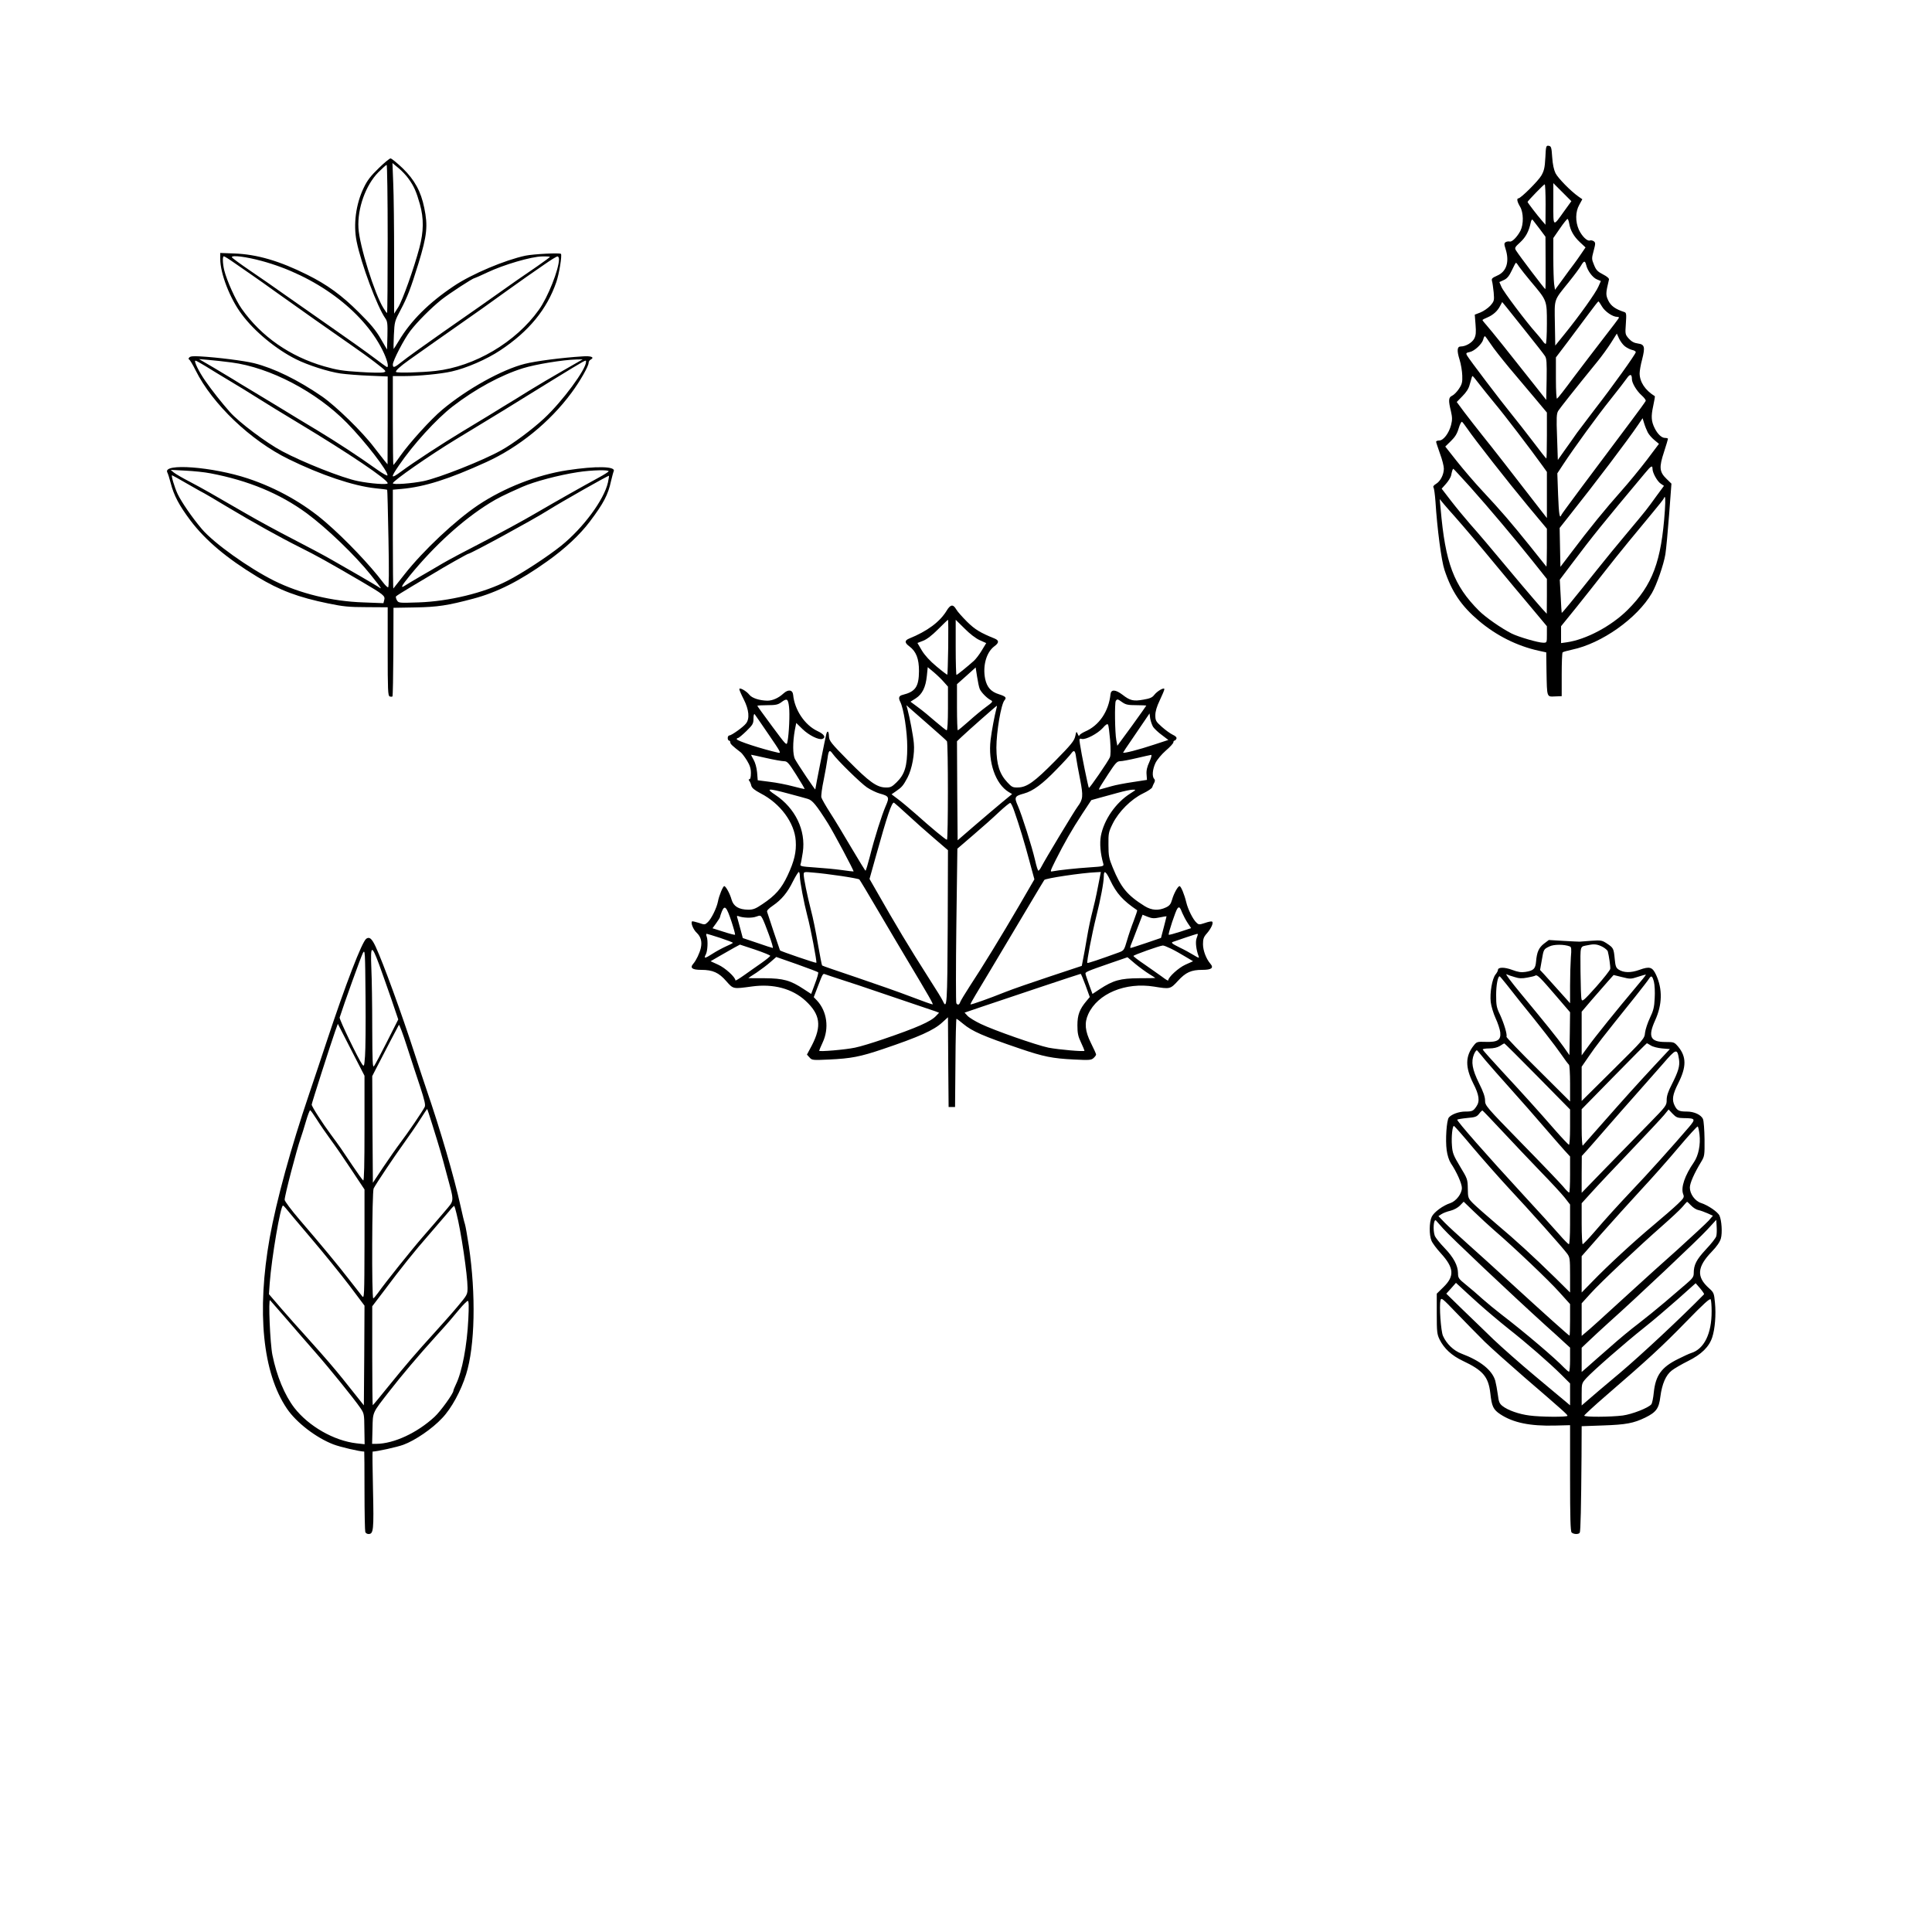 <?xml version="1.0" standalone="no"?>
<!DOCTYPE svg PUBLIC "-//W3C//DTD SVG 20010904//EN"
 "http://www.w3.org/TR/2001/REC-SVG-20010904/DTD/svg10.dtd">
<svg version="1.0" xmlns="http://www.w3.org/2000/svg"
 width="1500pt" height="1500pt" viewBox="0 0 1500 1500"
 preserveAspectRatio="xMidYMid meet">

<g transform="translate(0,1500) scale(0.1,-0.1)"
fill="#000000" stroke="none">
<path d="M11998 13776 c-4 -78 -10 -102 -31 -139 -25 -43 -160 -177 -178 -177
-15 0 -10 -27 13 -65 27 -46 28 -136 3 -186 -25 -48 -66 -90 -84 -84 -9 2 -23
0 -31 -5 -12 -8 -13 -15 -1 -52 32 -100 8 -177 -65 -208 -40 -18 -45 -23 -40
-43 4 -12 9 -52 13 -88 5 -63 4 -67 -26 -102 -18 -19 -52 -43 -77 -53 l-44
-17 6 -76 c5 -62 3 -84 -10 -110 -17 -32 -66 -61 -105 -61 -28 0 -31 -32 -9
-102 11 -35 20 -90 21 -124 2 -51 -2 -67 -26 -103 -15 -23 -39 -47 -52 -53
-29 -13 -31 -35 -10 -121 11 -48 11 -67 1 -107 -17 -64 -59 -120 -92 -120 -13
0 -24 -4 -24 -10 0 -5 14 -46 30 -92 17 -45 30 -97 30 -116 0 -47 -27 -99 -61
-119 -18 -11 -25 -21 -19 -28 4 -5 11 -55 15 -110 13 -208 46 -460 70 -530 56
-170 131 -280 267 -395 136 -115 296 -195 463 -232 l60 -13 2 -150 c4 -202 1
-195 66 -192 l52 2 0 167 c0 91 3 169 7 173 4 4 37 13 73 21 230 48 506 243
620 439 37 63 92 222 105 302 6 38 19 176 29 308 l18 240 -38 37 c-56 54 -59
90 -20 208 17 53 31 99 31 103 0 4 -10 7 -23 7 -26 0 -57 29 -80 75 -27 54
-29 93 -12 171 9 42 15 77 13 78 -76 47 -117 110 -118 177 0 19 8 67 19 107
25 98 20 118 -32 125 -30 4 -50 15 -71 38 -28 32 -29 34 -23 116 5 73 4 85
-11 90 -71 23 -105 48 -125 89 -21 45 -21 55 5 164 2 9 -16 24 -47 40 -41 21
-53 33 -69 73 -19 46 -19 50 -3 110 15 56 15 63 1 74 -9 6 -22 9 -30 6 -21 -8
-63 34 -86 84 -28 63 -27 139 3 192 l24 44 -30 21 c-60 42 -158 142 -178 181
-13 27 -22 68 -26 125 -5 77 -8 85 -27 88 -20 3 -22 -2 -26 -92z m145 -417
c-87 -122 -83 -125 -83 59 l0 160 70 -70 70 -70 -57 -79z m-143 54 l-1 -158
-30 35 c-32 36 -109 137 -109 142 0 7 126 137 133 137 4 1 7 -70 7 -156z m-47
-189 l46 -62 1 -202 c1 -111 0 -203 -2 -205 -3 -3 -203 260 -228 301 -12 19
-9 25 33 63 43 40 67 84 82 155 3 16 10 25 14 20 4 -5 29 -37 54 -70z m230 42
c9 -55 36 -102 83 -146 l44 -41 -32 -47 c-17 -26 -44 -63 -58 -82 -15 -19 -54
-72 -87 -118 l-60 -82 -7 46 c-3 26 -6 116 -6 201 l0 155 51 74 c28 41 55 74
59 74 4 0 10 -16 13 -34z m132 -323 c10 -45 51 -99 83 -112 l31 -13 -19 -43
c-21 -49 -145 -223 -259 -364 l-76 -94 -3 171 c-3 198 -11 174 108 322 42 52
85 110 95 128 23 39 31 40 40 5z m-519 -16 c12 -17 52 -68 89 -112 127 -151
125 -144 125 -327 0 -87 -4 -158 -9 -158 -5 0 -16 10 -24 23 -8 12 -32 40 -51
62 -73 81 -255 322 -269 358 l-16 37 35 16 c26 12 41 31 62 75 15 32 29 59 32
59 3 0 15 -15 26 -33z m642 -307 c22 -38 82 -80 117 -80 8 0 15 -3 15 -6 0 -3
-53 -74 -118 -157 -65 -84 -171 -223 -236 -309 -64 -87 -121 -160 -127 -163
-5 -4 -9 57 -9 157 l0 163 91 120 c50 66 123 164 162 217 40 54 74 98 77 98 3
0 15 -18 28 -40z m-584 -203 c69 -86 133 -168 141 -181 13 -19 15 -53 13 -182
l-3 -159 -90 114 c-205 260 -340 428 -372 464 -18 20 -33 39 -33 42 0 3 17 12
37 20 45 19 80 50 100 90 l16 30 33 -40 c18 -22 89 -111 158 -198z m762 -106
c16 -12 41 -25 56 -28 16 -3 28 -11 28 -17 0 -15 -189 -278 -316 -441 -55 -72
-118 -155 -140 -185 -21 -31 -64 -91 -94 -133 l-55 -78 -6 178 c-6 151 -4 182
9 203 14 22 121 158 305 384 32 39 79 104 104 143 l46 73 17 -38 c10 -21 30
-49 46 -61z m-1042 18 c21 -33 87 -116 145 -186 58 -69 148 -175 199 -236 l92
-110 0 -179 c0 -98 -2 -178 -4 -178 -3 0 -50 60 -105 133 -55 72 -130 168
-166 212 -80 98 -330 427 -345 455 -10 18 -7 21 21 27 37 7 96 63 105 98 3 14
9 25 13 25 3 -1 23 -28 45 -61z m1096 -272 c0 -31 37 -92 75 -126 20 -18 35
-37 32 -44 -3 -7 -52 -75 -110 -152 -311 -414 -540 -721 -544 -732 -14 -36
-20 2 -26 155 l-6 167 46 70 c85 129 265 377 367 504 56 70 112 143 126 163
25 37 40 35 40 -5z m-1190 -33 c24 -31 81 -102 127 -158 74 -88 273 -349 371
-485 l32 -45 0 -179 0 -179 -53 68 c-206 267 -383 494 -452 579 -44 55 -106
135 -138 177 l-57 77 44 45 c29 29 49 59 56 88 19 67 19 68 23 68 3 0 24 -25
47 -56z m1313 -381 c9 -17 32 -44 52 -60 l35 -29 -94 -125 c-52 -68 -142 -178
-201 -244 -115 -129 -249 -293 -385 -474 l-85 -112 -3 151 -3 151 68 86 c216
272 459 593 543 717 l33 49 12 -39 c6 -21 19 -53 28 -71z m-1401 29 c54 -80
319 -418 472 -602 l146 -175 0 -149 c0 -82 -2 -147 -4 -145 -2 2 -61 76 -131
164 -146 181 -214 261 -367 425 -59 63 -147 166 -197 229 l-90 114 44 43 c32
31 48 57 60 98 9 31 21 54 26 51 5 -3 23 -27 41 -53z m1438 -312 c0 -31 37
-98 65 -116 l24 -16 -56 -76 c-79 -109 -74 -104 -225 -284 -75 -89 -183 -221
-240 -293 -189 -237 -270 -336 -273 -333 -1 2 -5 60 -8 130 l-7 127 89 118
c172 228 238 310 573 710 47 57 58 63 58 33z m-1419 -137 c156 -175 341 -395
486 -576 l113 -142 0 -135 -1 -135 -37 40 c-20 22 -92 106 -159 185 -277 331
-326 389 -398 470 -41 47 -108 128 -149 181 l-73 95 33 37 c18 20 36 49 40 64
8 40 13 53 18 53 2 0 59 -62 127 -137z m1515 -185 c-27 -397 -95 -580 -290
-774 -127 -126 -323 -230 -473 -251 l-43 -6 0 66 0 65 120 148 c66 82 161 203
212 268 51 66 138 174 193 241 55 66 138 167 185 224 47 56 87 107 88 112 11
29 14 -3 8 -93z m-1636 -43 c77 -87 199 -231 335 -396 72 -86 187 -226 258
-309 l127 -152 0 -64 c0 -64 0 -64 -29 -64 -38 0 -192 45 -244 71 -81 41 -203
126 -254 177 -196 196 -262 371 -298 792 l-7 75 33 -40 c19 -22 54 -63 79 -90z"/>
<path d="M2939 13693 c-61 -59 -88 -94 -115 -151 -61 -126 -82 -284 -55 -417
35 -174 160 -508 223 -597 16 -23 18 -42 16 -135 l-3 -107 -49 84 c-37 65 -78
114 -170 205 -133 133 -246 215 -401 292 -214 107 -391 159 -567 165 l-108 4
0 -47 c0 -112 75 -307 166 -428 98 -133 266 -272 422 -350 91 -46 254 -98 347
-111 44 -6 144 -14 223 -17 l142 -6 0 -341 -1 -341 -22 26 c-12 15 -49 62 -82
105 -91 121 -297 321 -405 396 -188 129 -372 219 -527 258 -77 19 -280 45
-420 53 -54 3 -76 1 -84 -9 -6 -8 -7 -14 -2 -14 5 0 29 -39 52 -86 130 -261
426 -544 722 -689 251 -123 503 -208 673 -226 49 -5 91 -10 92 -12 2 -1 6
-172 10 -380 5 -258 4 -377 -3 -377 -6 0 -23 17 -39 38 -100 133 -291 334
-444 466 -169 147 -380 266 -605 341 -274 91 -664 121 -626 47 5 -9 17 -46 26
-82 25 -97 65 -173 155 -293 116 -153 281 -292 517 -435 176 -106 316 -159
555 -208 112 -23 158 -28 295 -28 l163 -1 0 -343 c0 -300 2 -343 15 -349 9 -3
19 -3 22 0 3 4 6 160 7 347 l1 341 170 3 c173 3 251 15 450 68 185 49 361 138
575 291 138 98 252 205 329 307 107 142 142 208 165 315 8 33 17 68 21 77 16
38 -138 41 -361 7 -232 -35 -490 -136 -691 -270 -176 -118 -425 -351 -573
-539 -45 -58 -84 -107 -86 -109 -2 -2 -4 169 -4 382 l0 385 68 6 c178 16 365
75 657 208 254 116 493 310 661 537 67 90 134 208 134 234 0 9 7 20 16 25 33
18 4 30 -63 25 -160 -10 -362 -36 -449 -58 -178 -45 -449 -196 -639 -355 -89
-74 -255 -257 -329 -362 -26 -38 -50 -68 -52 -68 -2 0 -4 155 -4 345 l0 345
88 0 c111 0 288 17 369 36 113 25 272 94 377 164 222 147 362 318 435 529 22
63 46 210 36 220 -10 9 -210 -1 -275 -14 -160 -34 -419 -143 -558 -237 -193
-129 -332 -268 -426 -425 -21 -35 -39 -63 -40 -63 -1 0 -1 48 2 107 5 106 6
109 53 198 52 98 77 163 138 360 67 218 74 291 45 431 -26 128 -75 217 -167
307 -44 42 -87 77 -95 77 -8 0 -50 -35 -93 -77z m234 -82 c42 -59 59 -98 87
-196 31 -111 30 -212 -4 -340 -42 -158 -130 -405 -164 -460 l-32 -50 0 431 c0
237 -3 500 -7 584 l-6 154 46 -38 c26 -21 62 -59 80 -85z m-163 -466 c0 -316
-2 -575 -5 -575 -3 0 -15 17 -28 38 -68 108 -187 487 -194 622 -9 151 56 333
155 433 31 31 60 57 64 57 4 0 8 -259 8 -575z m-1189 -187 c41 -28 104 -72
140 -97 37 -25 115 -81 175 -124 139 -100 486 -344 599 -422 48 -33 129 -91
178 -129 87 -67 90 -70 65 -77 -15 -4 -98 -3 -184 3 -130 8 -177 15 -278 44
-265 77 -486 230 -639 446 -47 66 -116 219 -136 300 -13 55 -14 108 -3 108 5
0 42 -23 83 -52z m211 16 c416 -113 783 -383 937 -691 36 -72 52 -133 36 -133
-3 0 -49 33 -103 74 -53 40 -200 145 -327 233 -126 88 -288 201 -360 252 -71
51 -194 136 -272 189 -78 53 -142 100 -143 105 -1 18 110 4 232 -29z m2238 32
c0 -3 -44 -35 -97 -72 -141 -96 -203 -140 -248 -172 -100 -71 -240 -170 -485
-340 -146 -102 -289 -205 -318 -229 -60 -48 -72 -52 -72 -23 0 30 87 197 135
260 56 73 161 178 243 244 60 47 242 166 255 166 3 0 48 20 101 45 126 60 342
123 424 124 34 1 62 -1 62 -3z m70 -19 c0 -77 -86 -295 -156 -392 -179 -252
-499 -441 -803 -475 -110 -12 -297 -17 -306 -8 -8 8 32 44 101 93 172 122 272
192 369 260 103 71 297 209 400 284 50 36 115 82 145 103 30 21 93 65 140 97
47 33 91 60 98 60 6 1 12 -9 12 -22z m-2543 -801 c300 -39 660 -228 897 -470
143 -146 323 -380 314 -407 -2 -5 -38 15 -80 45 -147 105 -314 214 -463 304
-82 49 -224 135 -315 191 -91 55 -196 119 -235 142 -38 23 -86 51 -105 64 -19
12 -87 52 -150 90 l-115 67 70 -6 c39 -3 121 -12 182 -20z m2577 -62 c-82 -47
-201 -117 -264 -156 -63 -40 -155 -96 -205 -126 -49 -31 -106 -65 -125 -77
-19 -12 -105 -64 -190 -115 -156 -94 -380 -240 -477 -312 -80 -59 -83 -50 -16
48 110 162 290 360 418 459 174 134 372 242 545 296 100 31 308 65 414 68 l50
1 -150 -86z m-2778 33 c38 -24 119 -73 179 -109 61 -36 162 -98 225 -138 63
-40 205 -127 315 -193 397 -239 695 -440 695 -469 0 -13 -134 -3 -232 17 -120
24 -427 146 -588 232 -122 65 -333 223 -405 304 -62 70 -139 167 -189 239 -52
74 -94 160 -78 160 5 0 40 -20 78 -43z m2954 34 c0 -59 -183 -307 -326 -440
-90 -84 -244 -199 -336 -249 -144 -80 -477 -211 -598 -237 -93 -19 -240 -30
-240 -17 0 18 283 215 485 338 55 34 165 101 245 149 80 48 208 127 285 175
77 48 181 112 230 142 265 162 255 157 255 139z m-2915 -866 c294 -56 537
-157 745 -309 157 -116 377 -327 500 -481 90 -113 89 -113 55 -90 -38 24 -215
127 -360 209 -60 35 -199 108 -307 164 -109 56 -269 143 -355 193 -276 160
-336 194 -438 248 -55 28 -111 61 -125 72 l-25 21 115 -6 c63 -3 151 -12 195
-21z m3090 15 c-3 -5 -36 -26 -73 -46 -139 -76 -313 -174 -490 -277 -100 -59
-287 -160 -415 -226 -127 -65 -268 -140 -312 -166 -44 -26 -122 -72 -173 -101
-51 -30 -104 -61 -117 -70 -40 -26 -29 -4 36 76 192 235 411 434 619 563 67
41 104 60 255 127 93 41 281 91 430 114 108 17 249 20 240 6z m-3264 -100 c66
-38 123 -70 125 -70 2 0 81 -47 176 -104 207 -124 408 -236 572 -318 124 -62
216 -113 471 -262 175 -103 187 -112 178 -145 l-6 -24 -156 6 c-244 8 -493 69
-692 168 -197 98 -470 293 -562 402 -74 87 -158 209 -188 272 -25 54 -52 145
-43 145 2 0 58 -31 125 -70z m3259 14 c-30 -134 -192 -353 -363 -491 -102 -82
-306 -216 -417 -272 -181 -94 -455 -160 -690 -168 -151 -5 -155 -5 -168 16 -7
12 -10 26 -8 30 3 5 61 41 128 81 68 40 143 85 168 100 81 50 259 150 265 150
18 0 501 263 615 335 112 70 473 275 478 271 1 -2 -2 -25 -8 -52z"/>
<path d="M7350 10259 c-53 -87 -149 -159 -292 -217 -36 -15 -35 -33 2 -60 53
-40 75 -95 75 -192 -1 -122 -27 -160 -127 -185 -29 -7 -34 -23 -19 -53 27 -51
55 -232 55 -352 0 -149 -19 -212 -84 -275 -36 -35 -47 -40 -84 -39 -69 1 -128
44 -290 208 -136 138 -148 154 -150 189 -1 39 -11 49 -20 20 -6 -19 -86 -421
-86 -432 0 -8 -135 193 -157 234 -19 34 -19 132 -2 226 l11 56 49 -48 c50 -48
126 -86 154 -76 30 12 14 37 -40 62 -97 46 -176 164 -187 280 -4 40 -38 45
-75 11 -38 -35 -84 -56 -125 -56 -61 1 -120 20 -140 46 -24 30 -78 60 -78 43
0 -6 16 -43 35 -80 40 -79 47 -149 17 -186 -21 -28 -113 -93 -129 -93 -7 0
-13 -9 -13 -20 0 -11 5 -20 10 -20 6 0 10 -6 10 -14 0 -12 17 -28 82 -78 9 -7
30 -35 47 -62 23 -38 31 -62 31 -98 0 -29 -4 -48 -11 -48 -8 0 -8 -4 -2 -12 6
-7 13 -24 16 -38 5 -18 24 -34 73 -60 152 -78 263 -228 272 -368 6 -86 -11
-158 -63 -269 -48 -102 -94 -155 -196 -223 -53 -36 -72 -43 -110 -43 -73 1
-114 26 -129 78 -13 47 -45 105 -57 105 -10 0 -41 -75 -49 -120 -10 -50 -50
-132 -78 -159 -23 -22 -25 -22 -71 -6 -26 8 -50 14 -52 11 -12 -11 10 -64 36
-88 33 -31 43 -70 32 -119 -9 -39 -36 -96 -58 -121 -29 -33 -9 -48 61 -48 90
0 137 -21 195 -88 55 -62 51 -61 199 -41 166 23 314 -17 416 -111 115 -106
127 -196 49 -347 l-38 -71 20 -22 c19 -22 24 -22 155 -16 167 8 238 21 415 81
281 95 395 146 461 207 l44 40 2 -348 3 -349 25 0 25 0 3 343 c1 188 5 342 8
342 3 0 26 -17 52 -39 71 -59 154 -95 442 -193 182 -62 252 -76 418 -84 119
-6 134 -5 152 11 11 10 20 22 20 28 0 5 -18 45 -40 89 -46 92 -52 156 -21 224
73 160 289 250 511 214 123 -20 126 -20 184 43 62 68 104 87 191 87 71 0 91
15 62 48 -32 37 -57 102 -57 151 0 41 5 56 30 84 34 39 54 84 40 92 -5 3 -30
-2 -55 -11 -43 -14 -48 -14 -64 1 -28 24 -68 105 -81 160 -15 62 -41 125 -52
125 -13 0 -45 -58 -58 -105 -10 -35 -20 -47 -47 -60 -57 -27 -111 -24 -166 10
-136 85 -184 144 -248 300 -29 70 -33 92 -33 175 -1 89 1 100 33 165 46 93
142 189 234 234 38 18 71 40 73 49 3 10 10 25 16 36 6 12 6 22 -1 29 -18 18
-13 74 10 123 13 26 46 66 80 96 33 28 59 57 59 64 0 8 4 14 9 14 5 0 11 7 15
15 3 10 -6 20 -30 31 -19 9 -57 37 -84 61 -46 41 -50 49 -50 90 0 30 11 67 35
117 19 40 35 78 35 85 0 17 -54 -13 -79 -45 -15 -20 -35 -28 -83 -36 -78 -14
-104 -8 -163 38 -54 41 -89 43 -93 4 -14 -134 -89 -244 -198 -290 -24 -11 -44
-25 -45 -32 0 -7 -5 -2 -11 12 -11 24 -11 24 -20 -17 -8 -35 -31 -64 -156
-191 -161 -163 -219 -205 -289 -206 -40 -1 -48 3 -82 40 -61 65 -84 138 -85
269 0 122 36 337 63 368 18 21 9 30 -44 47 -61 19 -92 54 -106 118 -21 101 9
208 71 254 37 27 38 45 3 60 -112 45 -154 71 -214 130 -36 36 -75 79 -85 97
-24 41 -44 39 -74 -10z m12 -281 c-2 -117 -5 -215 -7 -216 -2 -2 -39 26 -83
63 -52 43 -92 87 -115 125 l-34 58 44 17 c29 11 70 43 116 89 40 40 74 73 77
74 3 1 3 -94 2 -210z m244 52 l51 -23 -34 -56 c-18 -31 -46 -67 -61 -81 -48
-43 -130 -110 -136 -110 -3 0 -6 96 -6 214 l0 214 68 -67 c39 -40 88 -78 118
-91z m-277 -326 l31 -35 0 -169 c0 -103 -4 -170 -10 -170 -5 0 -44 31 -87 68
-43 38 -104 88 -136 111 l-58 43 41 26 c51 33 77 86 86 174 l7 68 48 -40 c26
-22 61 -56 78 -76z m278 -54 c12 -26 55 -71 87 -87 17 -9 12 -15 -40 -53 -33
-24 -93 -74 -135 -112 -42 -37 -79 -68 -83 -68 -3 0 -6 81 -6 179 l0 179 73
65 72 65 11 -71 c6 -40 15 -83 21 -97z m-1481 -137 c7 -57 0 -210 -12 -271 -7
-33 -7 -32 -120 120 -62 84 -114 155 -114 158 0 3 35 5 78 5 64 0 82 4 107 22
45 34 53 29 61 -34z m2587 35 c27 -19 45 -23 110 -23 42 0 77 -2 77 -3 0 -2
-51 -73 -112 -158 l-113 -154 -8 43 c-11 58 -14 289 -4 305 11 16 14 16 50
-10z m-1493 -184 c69 -60 128 -113 132 -119 10 -14 10 -765 0 -765 -10 0 -121
92 -244 202 -48 42 -110 94 -137 114 l-49 37 36 25 c44 30 55 43 88 105 35 67
57 186 49 267 -5 58 -32 200 -51 270 l-7 25 29 -26 c16 -14 85 -75 154 -135z
m516 134 c-14 -53 -36 -168 -45 -242 -21 -173 38 -343 140 -405 l27 -16 -79
-65 c-43 -36 -138 -116 -211 -179 l-133 -115 -3 385 -2 384 37 35 c56 53 267
239 272 240 2 0 1 -10 -3 -22z m-1768 -201 c92 -134 99 -147 74 -141 -125 28
-322 92 -322 105 0 5 4 9 10 9 5 0 34 24 65 54 50 49 55 58 55 97 0 25 4 39 9
34 4 -6 54 -76 109 -158z m2985 59 c10 -14 40 -43 68 -63 l50 -38 -113 -37
c-117 -39 -238 -70 -238 -61 0 2 30 48 67 101 37 54 83 121 102 150 l36 53 5
-39 c4 -22 14 -51 23 -66z m-334 -103 c5 -72 5 -116 -2 -133 -15 -34 -158
-242 -163 -237 -5 5 -60 273 -69 339 -7 44 -6 46 14 41 30 -8 123 41 163 85
23 27 35 34 41 26 4 -7 11 -62 16 -121z m-2155 -104 c35 -50 220 -231 268
-263 29 -19 73 -40 98 -47 73 -20 77 -28 47 -96 -31 -72 -86 -244 -123 -391
-16 -62 -31 -112 -34 -112 -3 0 -52 80 -110 178 -57 97 -131 220 -165 272 -34
53 -64 106 -68 119 -3 13 5 74 18 135 12 61 26 137 30 169 8 62 16 69 39 36z
m1891 -31 c4 -29 18 -105 31 -170 25 -128 23 -154 -19 -210 -25 -33 -253 -411
-282 -468 -8 -16 -19 -30 -23 -30 -4 0 -16 37 -26 83 -25 107 -101 346 -133
420 -30 68 -26 76 47 96 70 19 144 74 252 186 55 56 106 112 114 124 23 32 32
26 39 -31z m-2407 -3 c61 -14 124 -25 139 -25 25 0 36 -12 96 -107 37 -58 66
-108 64 -109 -1 -1 -41 8 -90 21 -48 13 -129 29 -181 35 l-93 12 -5 62 c-4 38
-14 75 -28 99 -12 20 -20 37 -17 37 2 0 54 -11 115 -25z m2976 -30 c-18 -38
-25 -68 -22 -98 l3 -42 -110 -17 c-61 -9 -135 -23 -165 -32 -30 -8 -66 -19
-79 -22 -28 -8 -33 -18 55 119 55 84 67 97 91 97 15 0 73 11 128 24 55 13 105
24 112 25 7 1 2 -20 -13 -54z m-2804 -246 c63 -17 131 -35 150 -41 37 -10 67
-46 159 -192 43 -69 203 -368 198 -372 -1 -1 -43 4 -92 11 -50 7 -144 16 -208
20 -103 7 -117 10 -112 24 4 9 11 51 18 94 25 170 -58 342 -214 446 -77 51
-59 53 101 10z m2655 0 c-113 -72 -204 -203 -228 -330 -10 -57 -4 -135 19
-215 5 -20 1 -21 -103 -28 -108 -7 -247 -22 -291 -31 -21 -5 -19 0 24 87 66
131 126 237 207 360 l70 106 61 17 c33 9 99 27 146 40 47 13 98 24 114 24 29
1 28 0 -19 -30z m-1728 -165 c54 -50 146 -132 206 -183 l107 -92 -2 -596 c-3
-600 -6 -645 -37 -576 -7 16 -54 93 -106 173 -161 253 -252 404 -421 701 l-43
75 49 175 c89 319 124 423 141 417 4 -2 52 -44 106 -94z m829 25 c36 -102 79
-243 118 -390 l37 -136 -119 -205 c-136 -233 -284 -475 -383 -625 -37 -57 -70
-112 -74 -123 -7 -22 -20 -26 -30 -9 -4 5 -4 278 0 605 l8 595 121 104 c67 57
157 137 201 179 44 41 84 74 89 72 6 -1 20 -31 32 -67z m-1666 -502 c0 -40 32
-208 58 -307 25 -91 76 -359 70 -365 -4 -4 -276 89 -282 96 -1 2 -23 67 -49
144 -25 77 -48 147 -51 155 -4 10 11 26 45 49 67 46 113 101 156 189 20 39 40
72 45 72 4 0 8 -15 8 -33z m320 2 c74 -11 138 -23 142 -27 4 -4 72 -117 151
-252 79 -135 178 -301 219 -370 170 -284 205 -345 199 -348 -4 -1 -78 25 -166
59 -88 34 -279 101 -424 150 -145 49 -266 90 -268 93 -3 2 -17 78 -33 168 -15
90 -39 208 -54 263 -30 118 -56 245 -56 276 0 21 3 21 78 14 42 -3 138 -15
212 -26z m1994 -86 c-12 -65 -32 -152 -43 -193 -11 -41 -30 -129 -41 -195 -11
-66 -25 -143 -31 -172 l-10 -52 -247 -82 c-136 -45 -292 -99 -347 -121 -127
-51 -266 -100 -270 -96 -2 2 16 35 39 73 39 64 147 245 424 710 56 94 105 176
110 183 9 13 289 55 403 60 l36 2 -23 -117z m95 54 c49 -103 99 -159 210 -234
2 -1 -10 -38 -26 -80 -17 -43 -41 -113 -53 -155 -22 -75 -24 -78 -64 -93 -149
-54 -240 -85 -244 -81 -6 7 35 222 69 359 34 135 59 267 59 315 0 48 16 39 49
-31z m-2939 -324 c17 -52 29 -97 27 -100 -3 -3 -44 8 -90 23 l-85 27 29 40
c16 22 29 43 29 47 0 4 7 24 15 45 22 51 36 36 75 -82z m3500 67 c8 -19 26
-53 41 -76 l27 -40 -85 -28 c-46 -15 -87 -26 -89 -23 -6 6 54 188 68 204 13
16 20 10 38 -37z m-3210 -167 c21 -57 34 -103 30 -103 -4 0 -58 17 -120 39
l-113 38 -17 64 c-9 35 -20 75 -24 88 -7 19 -5 23 7 18 36 -14 105 -16 137 -4
33 12 36 11 49 -13 8 -14 31 -71 51 -127z m3033 134 c29 6 53 10 54 9 0 0 -9
-39 -21 -84 l-22 -84 -114 -39 c-63 -21 -117 -39 -122 -39 -4 0 -3 10 2 23 5
12 28 70 50 129 l41 106 40 -16 c33 -13 50 -14 92 -5z m-3411 -159 c54 -18 98
-35 98 -38 0 -3 -24 -15 -54 -28 -29 -13 -77 -39 -106 -58 -57 -37 -68 -38
-50 -4 14 26 18 107 7 138 -5 12 -5 22 0 22 4 0 52 -15 105 -32z m3708 28 c0
-3 -5 -17 -10 -32 -10 -27 -3 -88 16 -138 6 -17 1 -15 -37 8 -24 15 -75 43
-113 61 -56 28 -66 36 -50 42 32 12 179 61 187 62 4 1 7 -1 7 -3z m-3320 -167
c0 -4 -30 -29 -67 -55 -38 -26 -98 -69 -135 -95 -38 -27 -68 -45 -68 -41 0 25
-80 98 -134 122 l-59 27 69 40 c38 22 89 51 114 65 l45 24 118 -39 c64 -22
117 -43 117 -48z m3113 55 c29 -14 78 -42 111 -62 l59 -35 -60 -27 c-53 -24
-133 -97 -133 -122 0 -5 -21 8 -47 28 -27 19 -87 62 -135 95 -49 33 -88 63
-88 67 0 7 205 80 228 81 7 1 36 -11 65 -25z m-2906 -120 c87 -31 161 -59 165
-63 4 -3 -7 -43 -24 -87 l-30 -81 -57 37 c-104 69 -159 84 -304 85 -70 0 -127
0 -127 1 0 1 28 20 63 42 34 23 82 59 107 81 25 22 46 40 47 41 1 0 73 -25
160 -56z m2735 -76 c27 -17 48 -30 48 -31 0 -1 -57 -2 -127 -2 -145 -1 -200
-16 -305 -85 l-56 -37 -26 71 c-14 39 -27 77 -28 85 -3 14 7 19 201 86 l125
43 60 -51 c34 -28 82 -63 108 -79z m-2387 -45 c61 -19 189 -62 285 -95 96 -33
229 -78 295 -100 66 -22 133 -45 148 -50 l28 -11 -23 -24 c-40 -44 -149 -92
-410 -181 -81 -28 -180 -58 -220 -66 -76 -16 -278 -33 -278 -24 0 3 12 32 27
64 52 111 34 242 -44 326 l-25 26 32 84 c40 103 38 101 59 93 9 -4 66 -22 126
-42z m1893 -43 l33 -91 -26 -31 c-53 -63 -70 -108 -70 -188 0 -61 5 -86 28
-134 15 -32 27 -61 27 -64 0 -9 -202 9 -280 24 -95 20 -421 134 -525 184 -44
21 -90 49 -103 63 l-23 25 138 47 c210 71 757 254 763 254 3 1 20 -40 38 -89z"/>
<path d="M2844 7712 c-33 -22 -160 -352 -309 -802 -35 -107 -96 -288 -134
-401 -142 -418 -254 -826 -307 -1119 -102 -574 -55 -1049 134 -1327 73 -108
227 -226 360 -277 51 -20 206 -56 240 -56 1 0 2 -137 2 -304 0 -167 3 -311 6
-320 3 -9 14 -16 25 -16 39 0 42 29 35 342 -4 164 -5 298 -3 298 31 0 191 35
239 53 90 33 224 124 301 207 72 75 146 211 186 340 69 220 77 620 21 997 -12
76 -25 152 -30 168 -6 17 -21 80 -34 140 -50 226 -155 587 -266 910 -22 66
-64 190 -91 275 -101 312 -244 704 -302 829 -30 64 -48 80 -73 63z m-10 -912
c-6 -77 -7 -83 -21 -65 -31 42 -180 351 -176 365 30 95 168 480 181 502 16 28
17 13 20 -344 2 -205 0 -411 -4 -458z m109 713 c20 -54 61 -172 93 -263 l56
-165 -87 -172 c-48 -95 -93 -180 -101 -190 -11 -15 -13 29 -14 297 0 173 -3
383 -7 465 -7 179 2 183 60 28z m-113 -1275 c0 -274 -3 -407 -10 -403 -6 4
-44 57 -85 118 -90 135 -95 142 -165 237 -67 90 -150 219 -150 234 0 11 144
460 182 569 l21 58 103 -201 104 -202 0 -410z m433 322 c34 -105 42 -140 34
-155 -17 -34 -128 -197 -187 -275 -31 -41 -92 -129 -136 -194 l-79 -119 -3
414 -2 414 23 45 c67 130 178 344 184 353 3 5 32 -71 63 -169 32 -99 78 -240
103 -314z m92 -287 c62 -199 72 -233 113 -388 61 -228 63 -197 -19 -295 -40
-47 -113 -132 -164 -190 -89 -102 -293 -357 -351 -439 -16 -22 -32 -41 -36
-41 -13 0 -10 828 3 853 22 42 163 252 239 357 42 58 98 140 125 183 27 42 50
77 51 77 2 0 19 -53 39 -117z m-895 35 c25 -40 72 -108 105 -153 33 -44 106
-150 162 -235 l103 -155 0 -425 c-1 -403 -2 -424 -18 -404 -9 11 -53 67 -97
124 -92 119 -222 276 -389 470 -65 76 -116 144 -116 155 0 33 93 389 125 480
8 22 26 79 40 128 14 48 29 87 33 87 4 0 27 -33 52 -72z m-240 -690 c10 -13
98 -118 196 -233 99 -116 232 -281 297 -366 l117 -156 -2 -387 -3 -387 -102
128 c-91 115 -129 161 -236 283 -17 19 -69 78 -116 130 -48 52 -131 146 -185
208 l-98 114 6 86 c15 199 84 602 103 602 3 0 13 -10 23 -22z m1324 -39 c34
-129 86 -479 86 -577 0 -52 -2 -56 -77 -145 -42 -51 -123 -141 -178 -202 -143
-157 -223 -250 -359 -418 -65 -81 -120 -147 -122 -147 -2 0 -4 173 -4 384 l0
384 83 109 c145 194 242 315 361 451 64 74 133 154 153 178 19 25 38 43 40 41
2 -2 10 -28 17 -58z m-1318 -822 c65 -76 163 -188 217 -250 113 -128 309 -371
354 -437 30 -44 31 -48 32 -164 l2 -119 -63 7 c-175 20 -372 133 -483 276 -75
98 -137 247 -170 410 -18 88 -33 440 -18 425 5 -5 63 -72 129 -148z m1410 1
c-10 -207 -48 -407 -96 -506 -11 -23 -20 -45 -20 -50 0 -21 -100 -160 -146
-202 -135 -125 -316 -209 -452 -210 l-33 0 3 117 c3 134 -4 118 133 294 90
116 225 276 359 424 50 55 98 109 107 120 9 11 42 50 74 88 31 37 61 67 67 67
8 0 9 -43 4 -142z"/>
<path d="M11988 7674 c-41 -32 -56 -66 -62 -139 -5 -57 -19 -71 -83 -81 -32
-5 -58 -1 -103 16 -59 22 -110 22 -110 -1 0 -6 -8 -22 -19 -35 -26 -33 -45
-142 -37 -214 4 -33 21 -89 38 -126 17 -36 33 -85 36 -109 6 -60 -20 -77 -114
-74 -64 2 -69 1 -91 -27 -67 -83 -68 -169 -5 -295 46 -89 53 -139 25 -179 -24
-36 -33 -40 -86 -40 -50 0 -107 -21 -128 -46 -18 -21 -28 -177 -17 -254 5 -39
18 -79 32 -101 46 -68 86 -159 86 -192 0 -45 -45 -103 -90 -118 -56 -18 -127
-70 -144 -106 -20 -41 -21 -142 -2 -186 7 -18 40 -62 73 -98 103 -113 107
-177 20 -262 l-52 -51 0 -155 c0 -141 2 -160 22 -201 35 -70 93 -124 179 -165
159 -75 200 -124 215 -253 11 -102 23 -126 77 -162 100 -66 231 -93 425 -88
l117 3 0 -410 c0 -306 3 -414 12 -423 15 -15 55 -16 63 -2 7 11 11 202 14 596
l1 231 168 6 c176 6 235 17 326 61 85 42 106 71 117 162 13 99 42 167 88 203
20 16 77 49 127 74 105 52 164 111 188 185 21 65 30 174 21 267 -7 75 -9 80
-47 114 -98 88 -92 164 21 282 41 42 65 78 72 104 12 44 6 139 -11 177 -13 29
-90 81 -143 98 -47 15 -87 70 -87 120 0 34 33 109 88 200 26 43 27 50 26 175
-1 72 -6 142 -12 156 -13 33 -68 59 -125 59 -60 0 -75 7 -94 44 -24 46 -18 87
27 176 64 127 64 205 0 283 -31 36 -33 37 -99 37 -118 0 -138 41 -81 167 56
123 59 242 8 354 -29 62 -50 68 -130 39 -67 -24 -122 -23 -162 3 -19 13 -24
27 -29 79 -8 84 -10 89 -60 122 -39 26 -47 27 -122 22 -44 -3 -84 -6 -90 -7
-5 0 -62 2 -125 6 l-115 7 -37 -28z m200 -22 c12 -4 14 -20 8 -86 -3 -45 -6
-143 -6 -218 l0 -137 -87 97 c-47 53 -100 111 -116 129 l-30 32 13 74 c15 87
14 87 60 109 34 17 115 17 158 0z m252 -2 c21 -11 41 -28 43 -37 9 -33 21
-118 19 -135 -1 -10 -50 -72 -109 -139 -98 -109 -109 -118 -114 -97 -4 13 -7
110 -8 215 -1 215 -8 191 64 206 42 9 67 6 105 -13z m-680 -236 c33 -11 57
-12 98 -4 29 5 58 12 63 16 14 8 36 -13 160 -158 l109 -127 -2 -166 -3 -167
-45 64 c-48 68 -132 172 -334 416 -71 86 -121 152 -110 148 10 -5 39 -15 64
-22z m935 -86 c-135 -160 -315 -383 -367 -456 l-48 -66 0 170 0 169 81 95 c45
52 101 116 124 142 l43 48 65 -16 c63 -16 69 -16 124 2 32 11 60 18 62 17 2
-1 -36 -49 -84 -105z m-999 30 c27 -35 74 -94 105 -133 149 -183 276 -346 321
-412 27 -40 54 -75 59 -79 5 -3 9 -68 9 -146 l0 -140 -249 248 c-138 136 -248
251 -245 255 8 14 -18 101 -49 169 -28 57 -31 75 -31 155 0 76 13 145 27 145
2 0 26 -28 53 -62z m1145 20 c6 -25 9 -80 6 -128 -3 -69 -10 -97 -37 -153 -18
-38 -35 -90 -38 -115 -4 -46 -9 -51 -248 -288 l-244 -242 0 133 0 133 58 84
c53 78 98 136 354 455 53 67 103 131 110 143 19 29 26 25 39 -22z m-904 -735
l253 -257 0 -139 c0 -82 -4 -137 -9 -135 -5 2 -52 51 -103 109 -143 164 -247
279 -412 457 -83 90 -152 167 -154 173 -2 5 20 9 50 9 35 0 63 7 83 19 17 11
32 20 34 20 3 1 119 -115 258 -256z m880 240 c15 -10 54 -20 88 -23 l60 -5
-115 -123 c-144 -155 -234 -255 -412 -457 -78 -88 -145 -164 -149 -169 -5 -6
-9 55 -9 136 l0 146 251 256 c138 141 253 256 255 256 3 0 17 -8 31 -17z
m-1286 -113 c30 -36 119 -137 198 -225 79 -88 196 -221 259 -295 64 -74 135
-156 159 -182 l43 -47 0 -141 c0 -77 -3 -140 -7 -139 -5 0 -26 21 -47 47 -22
26 -167 178 -323 337 -276 283 -283 291 -283 331 0 28 -14 69 -47 134 -53 108
-63 166 -39 225 10 22 20 35 25 29 5 -5 33 -38 62 -74z m1505 4 c7 -51 -5 -92
-57 -195 -28 -54 -39 -88 -39 -119 0 -43 -3 -47 -138 -185 -76 -77 -224 -229
-330 -338 l-192 -198 0 143 1 143 41 45 c22 25 92 104 153 175 62 72 163 186
224 255 61 69 155 176 209 237 107 124 114 126 128 37z m35 -455 c93 -1 96 -6
42 -70 -111 -130 -325 -369 -444 -493 -112 -119 -196 -211 -293 -324 -44 -51
-84 -92 -88 -92 -4 0 -8 71 -8 159 l0 159 78 86 c42 47 178 191 302 321 124
130 241 255 260 278 l35 43 31 -33 c28 -29 38 -33 85 -34z m-1405 -104 c82
-88 214 -227 294 -310 80 -82 165 -174 188 -203 l42 -54 0 -154 c0 -88 -4
-154 -9 -154 -5 0 -40 35 -77 78 -37 42 -162 181 -279 307 -282 306 -518 575
-511 582 3 3 38 9 78 13 62 5 74 10 92 33 11 15 23 26 26 25 4 -2 74 -75 156
-163z m-230 -125 c77 -91 198 -228 269 -305 183 -196 424 -467 463 -519 20
-28 22 -40 22 -165 l0 -136 -112 111 c-181 177 -309 294 -461 422 -78 66 -159
138 -181 160 -38 39 -39 43 -40 114 -1 72 -3 77 -60 171 -51 85 -59 105 -63
161 -6 70 4 159 16 154 5 -2 71 -77 147 -168z m1759 102 c9 -79 -8 -163 -43
-215 -72 -104 -103 -197 -84 -248 10 -24 6 -31 -41 -76 -29 -28 -113 -101
-187 -163 -157 -131 -359 -318 -477 -440 l-83 -85 0 141 0 141 153 174 c85 96
222 248 306 339 85 91 217 240 294 332 78 92 144 165 148 162 4 -2 10 -30 14
-62z m-1595 -743 c156 -134 428 -393 507 -482 l83 -92 0 -122 c0 -68 -2 -123
-4 -123 -6 0 -194 169 -452 405 -120 110 -274 250 -343 311 -69 62 -148 134
-175 162 l-48 50 23 15 c13 9 45 21 71 27 27 7 58 24 74 41 l28 29 81 -78 c44
-43 114 -107 155 -143z m1529 192 c16 -17 41 -33 57 -36 16 -3 48 -15 71 -25
l42 -19 -32 -37 c-18 -20 -128 -122 -245 -228 -118 -105 -258 -231 -312 -281
-311 -284 -365 -333 -396 -358 l-34 -29 0 127 0 126 68 75 c76 85 379 370 557
526 66 58 136 123 155 145 19 23 37 42 38 42 2 1 16 -12 31 -28z m-1926 -178
c55 -63 523 -505 802 -758 55 -49 119 -107 142 -129 l43 -39 0 -93 c0 -52 -4
-94 -8 -94 -5 0 -21 14 -38 31 -68 72 -299 269 -484 411 -47 36 -115 92 -151
124 -36 33 -93 82 -127 109 -57 46 -62 53 -62 90 -1 60 -34 122 -105 196 -36
37 -69 79 -75 93 -17 46 -9 140 10 119 4 -4 28 -31 53 -60z m2122 -61 c-3 -13
-39 -59 -80 -102 -75 -81 -95 -120 -95 -187 0 -26 -10 -40 -57 -80 -31 -26
-106 -91 -167 -143 -61 -52 -154 -127 -206 -167 -52 -39 -153 -122 -223 -185
-71 -62 -149 -130 -173 -152 l-44 -38 0 94 0 94 58 55 c31 30 102 95 157 145
203 181 695 645 761 718 l69 75 3 -51 c2 -29 1 -63 -3 -76z m-1845 -523 c58
-52 161 -139 230 -194 145 -114 316 -263 413 -359 l67 -67 0 -85 0 -85 -33 28
c-19 15 -128 107 -243 203 -115 96 -258 223 -319 281 -60 59 -168 162 -238
230 l-128 125 38 42 37 42 36 -33 c19 -18 82 -76 140 -128z m1750 72 c-176
-180 -487 -470 -650 -608 -118 -99 -234 -197 -257 -218 l-43 -37 0 86 c0 85 0
86 37 127 50 55 298 272 448 391 66 52 183 152 260 220 l140 125 35 -40 c19
-23 33 -43 30 -46z m-1701 -370 c53 -51 191 -174 306 -274 301 -259 335 -290
335 -299 0 -11 -207 -10 -295 2 -81 10 -169 41 -210 74 -24 19 -29 33 -36 89
-5 37 -14 85 -20 108 -25 82 -115 154 -261 209 -62 23 -118 77 -145 139 -16
37 -30 233 -19 274 6 25 12 20 128 -101 67 -70 165 -169 217 -221z m1760 239
c1 -174 -58 -294 -159 -325 -14 -4 -59 -25 -101 -46 -130 -64 -175 -128 -189
-260 -4 -43 -13 -85 -19 -92 -23 -28 -149 -77 -222 -87 -95 -12 -299 -13 -299
-1 0 5 77 76 172 158 322 278 433 380 618 570 140 144 187 186 192 174 4 -9 7
-50 7 -91z"/>
</g>
</svg>
